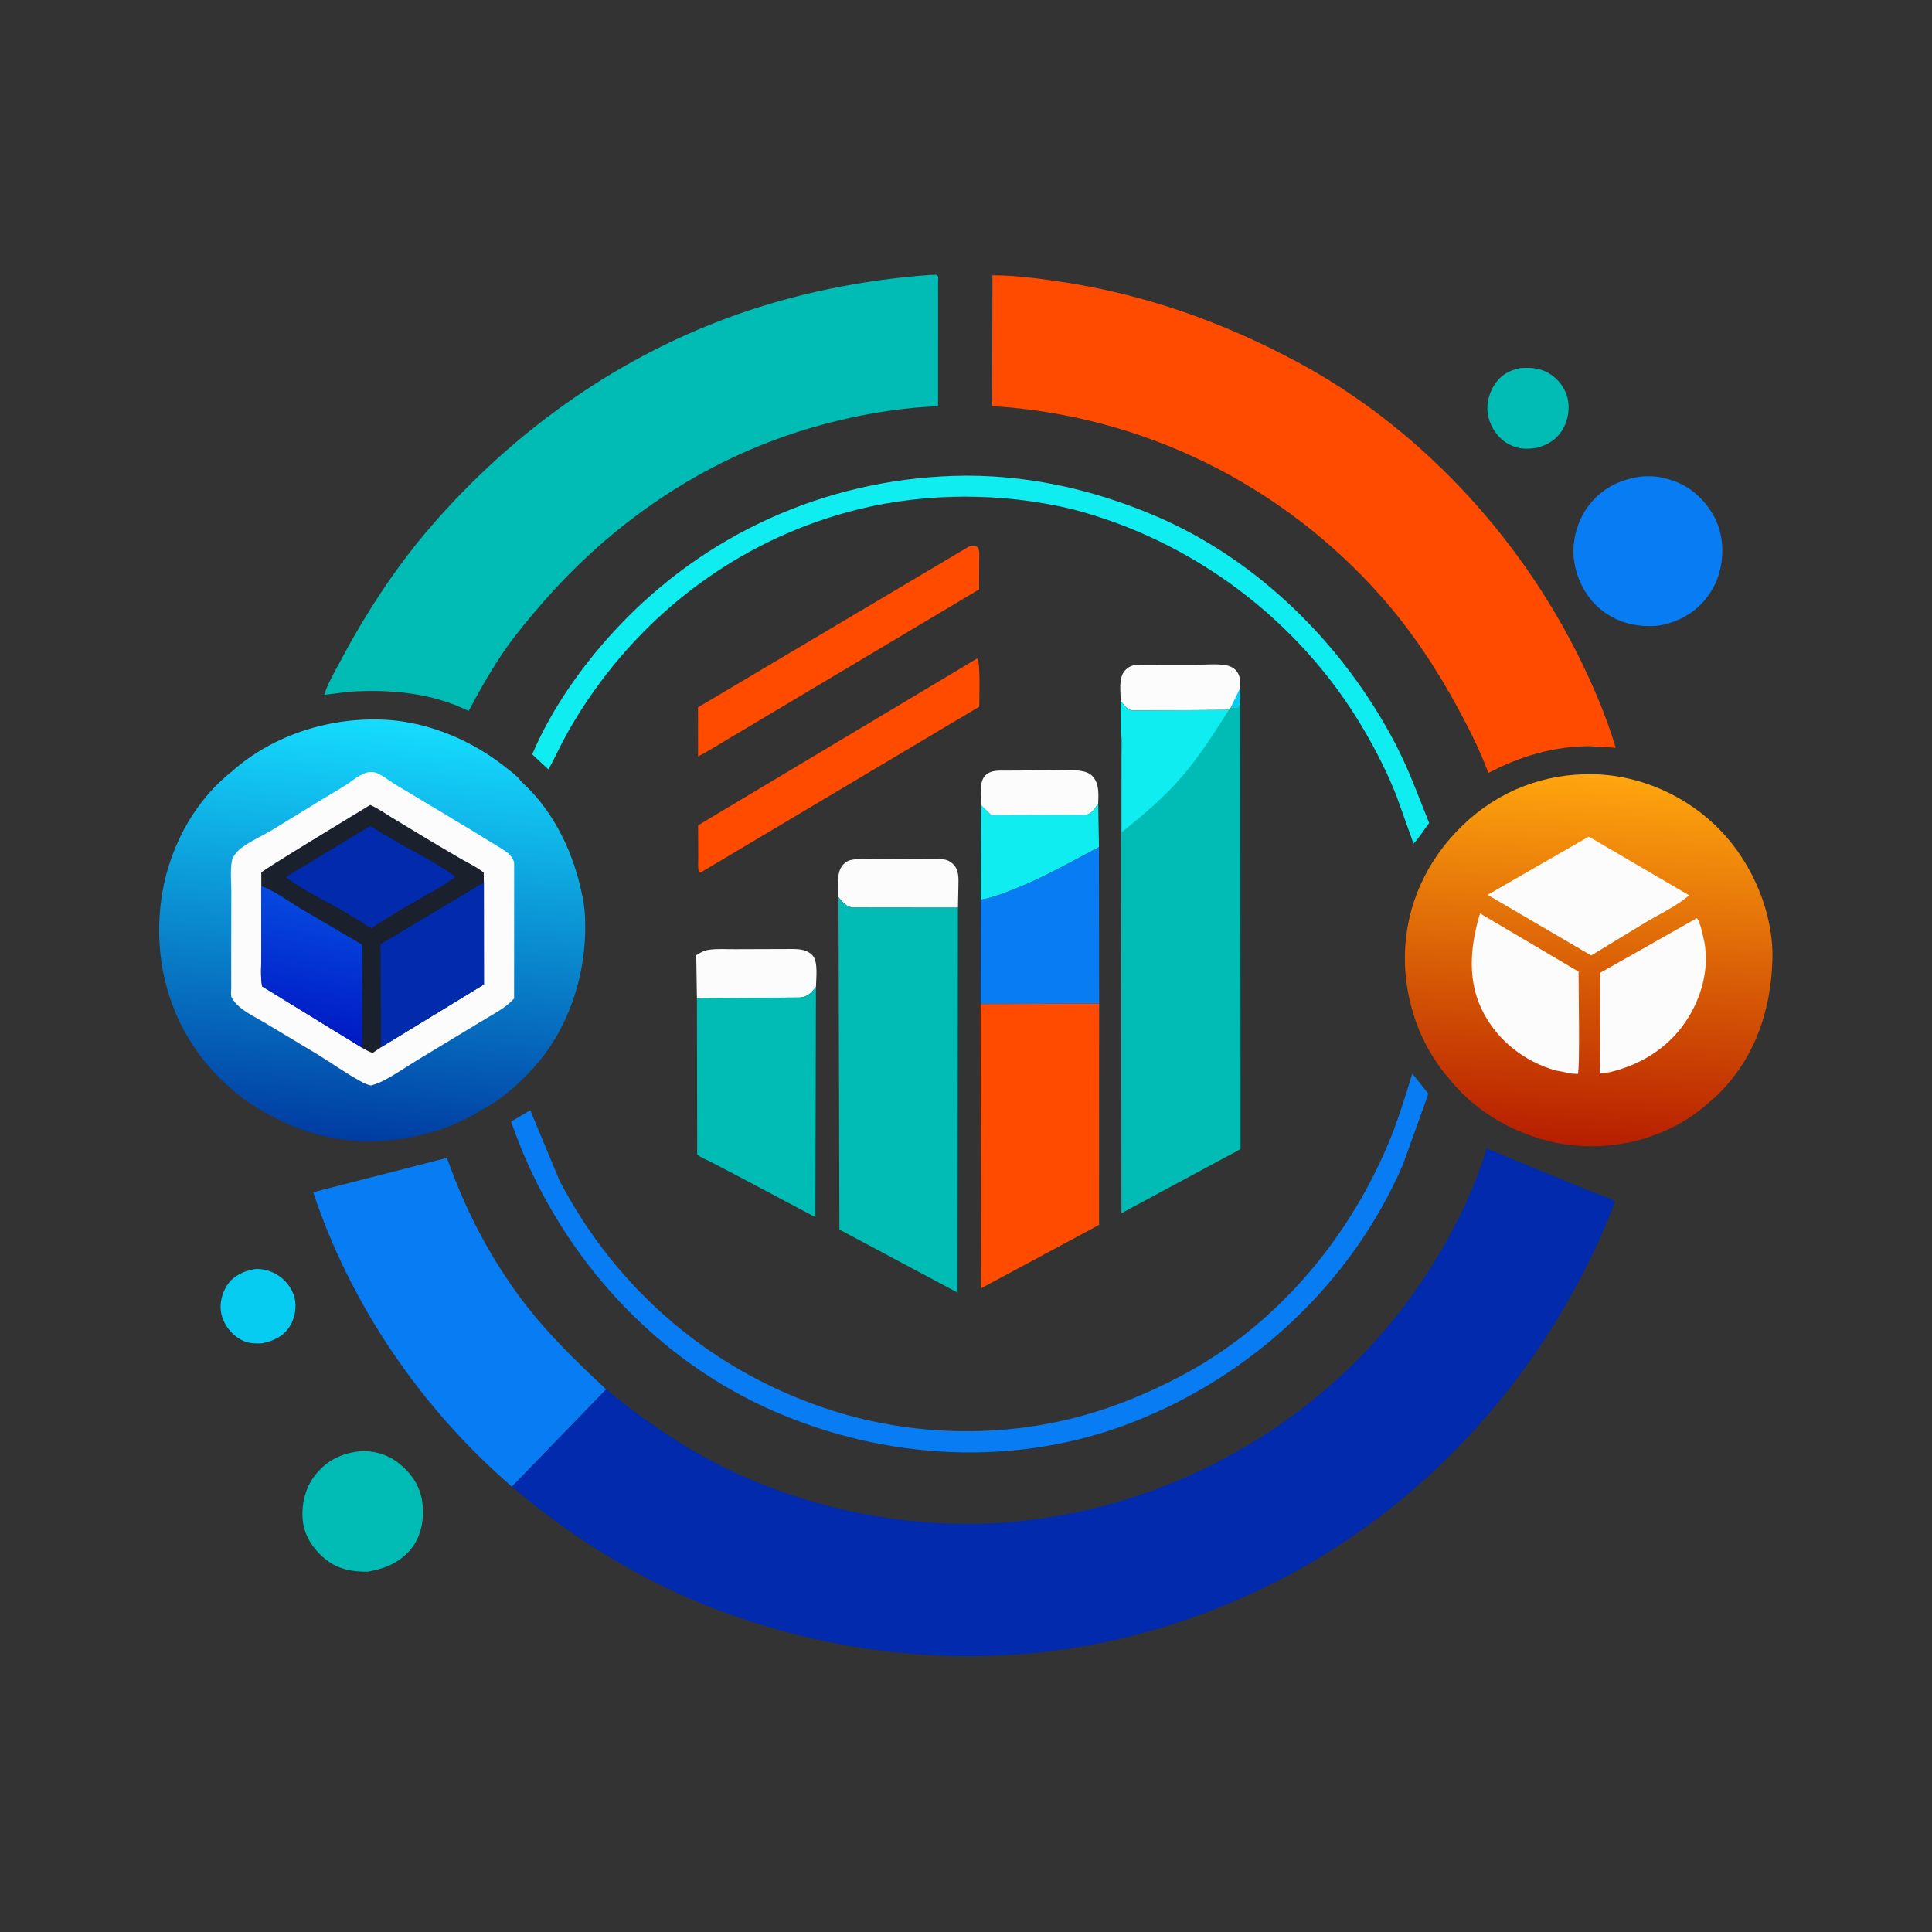 <?xml version="1.0" encoding="utf-8" ?>
<svg xmlns="http://www.w3.org/2000/svg" xmlns:xlink="http://www.w3.org/1999/xlink" width="1024" height="1024">
	<rect width="100%" height="100%" fill="#333333" stroke="none"/>
	<path fill="#06CCF2" d="M135.099 672.615C138.924 672.378 142.8 673.338 146.14 675.203C150.86 677.839 154.712 682.372 156.074 687.672C157.383 692.771 156.332 698.612 153.546 703.032C150.159 708.406 144.768 710.788 138.79 712.002C134.053 712.171 130.633 711.995 126.473 709.326C121.868 706.371 118.281 701.394 117.227 695.993C116.248 690.977 117.647 685.235 120.489 681.051C124 675.885 129.231 673.724 135.099 672.615Z"/>
	<path fill="#FDFCFC" d="M519.977 426.796C519.929 422.253 518.801 414.386 522.25 410.976C525.21 408.051 529.129 408.457 532.947 408.429L559.515 408.306C563.916 408.304 568.99 407.909 573.316 408.658C575.376 409.014 577.638 409.854 579.074 411.433C582.724 415.445 582.184 420.824 582.065 425.83C580.351 428.312 578.721 431.444 575.432 431.876L525.3 432.007L519.977 426.796Z"/>
	<path fill="#00BCB4" d="M805.497 195.129C810.749 194.68 815.924 194.986 820.61 197.656C825.597 200.498 829.289 205.157 830.763 210.729C832.194 216.134 831.167 222.717 828.333 227.486C825.05 233.008 820.282 235.896 814.227 237.429L813.767 237.482L813 237.564C807.872 238.176 804.081 237.814 799.422 235.29C794.001 232.354 790.284 226.839 788.847 220.918C787.527 215.477 788.833 209.261 791.718 204.556C795.171 198.924 799.258 196.579 805.497 195.129Z"/>
	<path fill="#FDFCFC" d="M594.015 371.599C593.97 366.459 592.642 359.006 596.54 355.066C598.988 352.591 601.206 352.391 604.509 352.334L634.824 352.299C639.564 352.309 645.567 351.703 650.178 352.66C651.927 353.022 653.692 353.857 654.932 355.162C657.434 357.794 657.49 361.213 657.328 364.592L657.377 370.709C657.097 372.143 656.809 373.533 656.75 374.998L652.207 375.145L651.327 376.28L600.391 376.61C597.381 376.311 595.74 373.788 594.015 371.599Z"/>
	<path fill="#06CCF2" d="M652.207 375.145L657.328 364.592L657.377 370.709C657.097 372.143 656.809 373.533 656.75 374.998L652.207 375.145Z"/>
	<path fill="#FDFCFC" d="M444.433 475.558C444.408 470.289 443.019 462.325 446.905 458.25C447.943 457.162 449.202 456.251 450.679 455.888C454.969 454.833 460.941 455.476 465.434 455.443L495.5 455.292C499.378 455.319 502.143 455.125 505.084 457.918C508.446 461.112 508.017 465.748 507.961 469.99L507.73 481.076L452 481.012C448.473 480.563 446.52 478.162 444.433 475.558Z"/>
	<path fill="#FDFCFC" d="M369.388 529.103L369.024 506.266C371.066 504.97 373.033 503.849 375.454 503.455C379.944 502.724 385.169 503.136 389.734 503.092L419.898 502.992C423.839 503.026 427.854 503.296 430.673 506.426C433.769 509.863 432.522 518.652 432.475 523.088C430.007 526.191 428.168 528.295 423.985 528.7L369.388 529.103Z"/>
	<path fill="#0FEDF1" d="M519.977 426.796L525.3 432.007L575.432 431.876C578.721 431.444 580.351 428.312 582.065 425.83L582.475 449.012C567.682 456.754 553.614 464.917 538 471.085C532.258 473.353 525.939 475.858 519.848 476.892L519.977 426.796Z"/>
	<path fill="#00BCB4" d="M190.857 769.193C197.063 768.719 204.046 770.492 209.214 773.993C216.351 778.828 221.953 785.929 223.562 794.532C225.094 802.717 223.924 812.298 219.116 819.258C213.378 827.564 204.658 831.35 195.019 833.008C187.012 833.2 179.513 831.833 173.032 826.836C166.546 821.834 161.32 814.303 160.486 805.994C159.619 797.367 161.79 788.233 167.344 781.464C173.527 773.927 181.226 770.181 190.857 769.193Z"/>
	<path fill="#FF4B00" d="M517.935 348.989C519.786 351.073 519.012 370.527 519.019 374.555L371.193 462.551L370.435 462.086C369.774 459.678 370.115 456.493 370.099 453.978L370.012 437.424L517.935 348.989Z"/>
	<path fill="#FF4B00" d="M513.874 289.489C515.509 289.425 516.936 289.183 518.364 290.139C519.362 292.139 518.989 294.865 518.992 297.077L518.944 312.388L374.561 398.451L369.997 400.913L369.955 374.904L513.874 289.489Z"/>
	<path fill="#087CF3" d="M519.848 476.892C525.939 475.858 532.258 473.353 538 471.085C553.614 464.917 567.682 456.754 582.475 449.012L582.575 531.946L519.741 532.184L519.848 476.892Z"/>
	<path fill="#087CF3" d="M869.204 252.659C873.017 252.246 877.331 252.315 881.07 253.2L882.992 253.667C893.875 256.287 902.044 262.901 907.75 272.439C913.136 281.441 914.044 292.431 911.547 302.5C910.309 307.495 908.078 312.055 905.016 316.195C898.623 324.836 889.205 330.032 878.68 331.649C868.83 332.486 859.42 330.65 851.13 325.024C842.044 318.857 836.276 308.962 834.441 298.233C832.724 288.194 835.616 276.537 841.717 268.386C848.651 259.122 857.909 254.351 869.204 252.659Z"/>
	<path fill="#00BCB4" d="M369.388 529.103L423.985 528.7C428.168 528.295 430.007 526.191 432.475 523.088L432.168 645.125L389.22 622.344L375.914 615.42C373.97 614.417 371.096 613.362 369.529 611.881L369.388 529.103Z"/>
	<path fill="#0FEDF1" d="M505.329 252.236C542.551 251.046 578.878 259.071 612.997 273.708C667.274 296.993 712.287 342.074 739.477 394.021C746.636 407.699 751.768 421.951 757.489 436.233C754.712 439.691 752.323 444.02 749.184 447.101L740.294 422.25C735.479 409.805 729.262 397.645 722.493 386.147C688.786 328.895 632.361 286.429 568.125 269.814C531.457 261.039 491.08 260.953 454.454 270.064C395.777 284.662 345.576 320.787 311.71 370.674C306.944 377.695 302.516 385.054 298.525 392.538C295.83 397.592 293.567 402.866 290.617 407.78L282.093 399.827C292.348 375.53 309.084 352.043 327.055 332.858C373.749 283.01 437.075 254.445 505.329 252.236Z"/>
	<path fill="#087CF3" d="M748.565 568.969L757.075 579.727L743.472 617.554C716.226 680.08 663.923 728.912 600.66 753.702C539.072 777.835 469.731 774.096 409.659 747.733C347.484 720.447 299.228 667.535 274.623 604.648L270.868 594.491L281.04 588.43L296.54 625.708C327.362 684.753 378.966 728.258 442.598 748.083C484.463 761.127 530.926 762.077 573.25 750.499C591.681 745.457 609.399 738.022 626.281 729.103C675.558 703.071 713.393 658.479 735.191 607.661C740.563 595.136 744.564 581.986 748.565 568.969Z"/>
	<path fill="#FF4B00" d="M519.741 532.184L582.575 531.946L582.519 649.226L519.975 682.829L519.741 532.184Z"/>
	<path fill="#00BCB4" d="M444.433 475.558C446.52 478.162 448.473 480.563 452 481.012L507.73 481.076L507.509 685.094L444.902 651.675L444.433 475.558Z"/>
	<path fill="#087CF3" d="M271.33 787.947C223.607 746.82 185.799 691.781 166.015 631.894L236.887 613.701C248.027 645.261 263.76 674.399 285.468 700C296.509 713.02 308.84 724.751 321.286 736.403L271.33 787.947Z"/>
	<path fill="#00BCB4" d="M652.207 375.145L656.75 374.998C656.809 373.533 657.097 372.143 657.377 370.709L657.518 609.059L594.401 643.022L594.167 389.616L594.015 371.599C595.74 373.788 597.381 376.311 600.391 376.61L651.327 376.28L652.207 375.145Z"/>
	<path fill="#0FEDF1" d="M594.015 371.599C595.74 373.788 597.381 376.311 600.391 376.61L651.327 376.28C643.631 388.315 636.137 400.29 626.827 411.179C617.294 422.328 605.998 431.905 594.571 441.041L594.604 401.782C594.604 399.286 595.309 391.377 594.167 389.616L594.015 371.599Z"/>
	<path fill="#00BCB4" d="M493.153 145.712L496.5 145.645C496.721 145.93 497.05 146.158 497.162 146.5C497.433 147.322 497.176 149.091 497.181 150.047L497.217 159.208L497.173 215.325C473.752 216.23 449.538 220.784 427.137 227.577C372.419 244.171 324.618 276.784 287.35 319.764C280.78 327.341 274.289 334.987 268.507 343.192C260.964 353.898 254.56 365.289 248.391 376.824C228.586 367.159 207.329 365.284 185.585 366.599L171.828 368.283C173.788 362.089 177.441 355.975 180.489 350.242C194.014 324.803 209.987 300.237 228.916 278.453C271.389 229.572 324.933 190.892 385.848 168.428C420.302 155.723 456.557 148.35 493.153 145.712Z"/>
	<path fill="#FF4B00" d="M526.028 145.905C537.667 145.963 549.319 147.421 560.82 149.104C605.986 155.715 647.617 170.389 687.775 191.955C751.179 226.004 803.731 282.291 835.953 346.355C844.003 362.36 851.213 379.139 856.371 396.309L842.479 395.49C823.26 395.561 805.776 400.812 788.871 409.681C784.63 398.178 779.043 387.078 773.245 376.286C761.756 354.905 748.044 334.149 731.917 315.965C679.129 256.442 605.364 220.086 525.839 215.25L526.028 145.905Z"/>
	<defs>
		<linearGradient id="gradient_0" gradientUnits="userSpaceOnUse" x1="835.78" y1="607.017" x2="847.581" y2="410.295">
			<stop offset="0" stop-color="#B71E00"/>
			<stop offset="1" stop-color="#FFA60E"/>
		</linearGradient>
	</defs>
	<path fill="url(#gradient_0)" d="M767.175 570.555C764.365 567.662 762.084 564.104 759.896 560.728C749.663 544.948 744.342 525.213 744.628 506.444C745.033 479.85 756.226 455.715 775.334 437.345C794.259 419.15 818.528 409.753 844.742 410.348C870.157 410.926 894.952 422.313 912.385 440.679C929.051 458.238 940.083 484.117 939.416 508.552C938.662 536.173 929.719 562.079 909.2 581.394L904.296 585.647L900.659 588.668C880.662 603.856 854.933 610.095 830.17 606.612C806.193 603.24 781.902 590.015 767.175 570.555Z"/>
	<path fill="#FDFCFC" d="M899.391 486.63C901.207 489.052 902.004 493.704 902.766 496.694C906.363 510.79 902.651 526.386 895.249 538.651C885.756 554.379 870.999 563.93 853.379 568.256L848.5 568.953C848.317 568.719 848.051 568.53 847.95 568.25C847.787 567.796 847.952 566.16 847.952 565.604L847.959 557.634L847.995 515.678L899.391 486.63Z"/>
	<path fill="#FDFCFC" d="M784.447 484.13L836.675 514.984C836.614 521.608 837.507 567.426 836.25 569.227L832.946 569.012L824.269 567.304C808.162 562.592 794.52 552.134 786.516 537.281C777.409 520.382 779.132 501.922 784.447 484.13Z"/>
	<path fill="#FDFCFC" d="M842.083 443.43L895.289 474.536C888.598 480.232 880.45 484.047 872.897 488.464L843.356 506.415L788.445 474.281L842.083 443.43Z"/>
	<defs>
		<linearGradient id="gradient_1" gradientUnits="userSpaceOnUse" x1="187.215" y1="604.475" x2="206.659" y2="381.47">
			<stop offset="0" stop-color="#003CA2"/>
			<stop offset="1" stop-color="#15DDFF"/>
		</linearGradient>
	</defs>
	<path fill="url(#gradient_1)" d="M123.017 408.792C145.12 389.151 175.787 379.784 205.04 381.526C227.285 382.851 250.16 392.506 267.514 406.312C270.1 408.369 273.741 410.931 275.75 413.534L276.131 414.133C291.328 427.62 301.632 447.101 306.708 466.563C308.241 472.443 309.612 478.361 309.979 484.446C311.712 513.183 302.638 543.725 283.284 565.386C275.605 573.979 265.425 583.316 255.022 588.312C252.598 590.309 249.422 591.749 246.62 593.165C236.485 598.288 225.67 601.413 214.5 603.329C183.191 608.699 154.724 600.415 129.044 582.4C121.219 576.343 114.155 569.771 108.005 561.994C89.113 538.103 81.675 508.723 85.236 478.617C88.392 451.93 101.736 425.586 123.017 408.792Z"/>
	<path fill="#FDFCFC" d="M188.632 412.32C191.964 410.413 195.06 408.281 199.072 409.529C202.221 410.508 205.838 413.476 208.677 415.272L249.59 439.836L262.305 447.635C264.604 449.069 267.3 450.492 269.344 452.266C270.704 453.446 272.499 455.791 272.507 457.646L272.481 529.206C268.274 534.125 261.02 537.673 255.505 541.111L222.541 561.042C216.252 564.798 210.168 569.115 203.703 572.541C201.412 573.755 199.143 574.609 196.655 575.335C194.527 574.965 192.369 573.791 190.481 572.747C182.963 568.591 175.944 563.544 168.625 559.051L140.386 542.091C135.442 539.097 127.788 535.597 124.333 530.955C123.815 530.259 122.888 529.147 122.622 528.337C122.267 527.256 122.569 524.855 122.556 523.653L122.54 509.168L122.604 472.561C122.615 467.568 121.979 461.442 122.86 456.57C123.347 453.877 125.635 451.192 127.75 449.577C132.446 445.989 138.595 443.223 143.759 440.222L170.576 423.788C176.424 420.196 182.777 416.821 188.214 412.647L188.632 412.32Z"/>
	<path fill="#1A202C" d="M138.498 469.617L138.491 462.513C138.786 461.333 190.403 430.252 196.206 426.631C200.015 428.249 203.636 430.87 207.186 433.019L227.841 445.512L244.425 455.292C248.354 457.526 252.897 459.619 256.362 462.5L256.454 467.71L256.506 521.789L201.925 555.092L197.547 558.057C195.57 557.518 193.783 556.372 191.997 555.388L138.948 522.821C137.928 517.481 138.554 510.934 138.541 505.455L138.498 469.617Z"/>
	<path fill="#012AAC" d="M196.081 437.87C197.8 438.477 199.488 439.803 201.059 440.75L209.706 445.841C220.12 451.939 231.752 457.523 241.404 464.711C235.876 468.947 229.512 472.367 223.466 475.831C214.505 480.967 205.464 486.12 196.93 491.939C195.283 491.355 193.5 489.905 192 488.967L183.509 483.787C173.141 477.645 161.265 472.399 151.741 465.078C152.861 463.747 154.879 462.763 156.371 461.846L167.073 455.456L196.081 437.87Z"/>
	<defs>
		<linearGradient id="gradient_2" gradientUnits="userSpaceOnUse" x1="158.111" y1="546.662" x2="171.87" y2="477.434">
			<stop offset="0" stop-color="#001AC4"/>
			<stop offset="1" stop-color="#0649E0"/>
		</linearGradient>
	</defs>
	<path fill="url(#gradient_2)" d="M138.498 469.617C145.476 472.142 152.756 477.645 159.188 481.45L191.984 500.754L191.997 555.388L138.948 522.821C137.928 517.481 138.554 510.934 138.541 505.455L138.498 469.617Z"/>
	<path fill="#012AAC" d="M256.454 467.71L256.506 521.789L201.925 555.092L201.636 500.493L256.454 467.71Z"/>
	<path fill="#012AAC" d="M321.286 736.403C338.34 750.347 356.052 763 375.5 773.455C424.671 799.886 484.282 811.946 539.848 806.345C616.123 798.658 689.144 760.124 737.724 700.516C759.359 673.969 777.86 641.569 788.037 608.794L843.093 631.426C846.507 632.853 853.236 634.628 855.953 636.918C849.776 653.762 841.896 670.025 833.21 685.707C795.245 754.255 736.237 810.998 664.839 843.925C639.597 855.566 613.183 864.603 585.973 870.325C518.198 884.577 447.112 878.083 382.343 854.038C341.982 839.053 303.998 815.872 271.33 787.947L321.286 736.403Z"/>
</svg>
